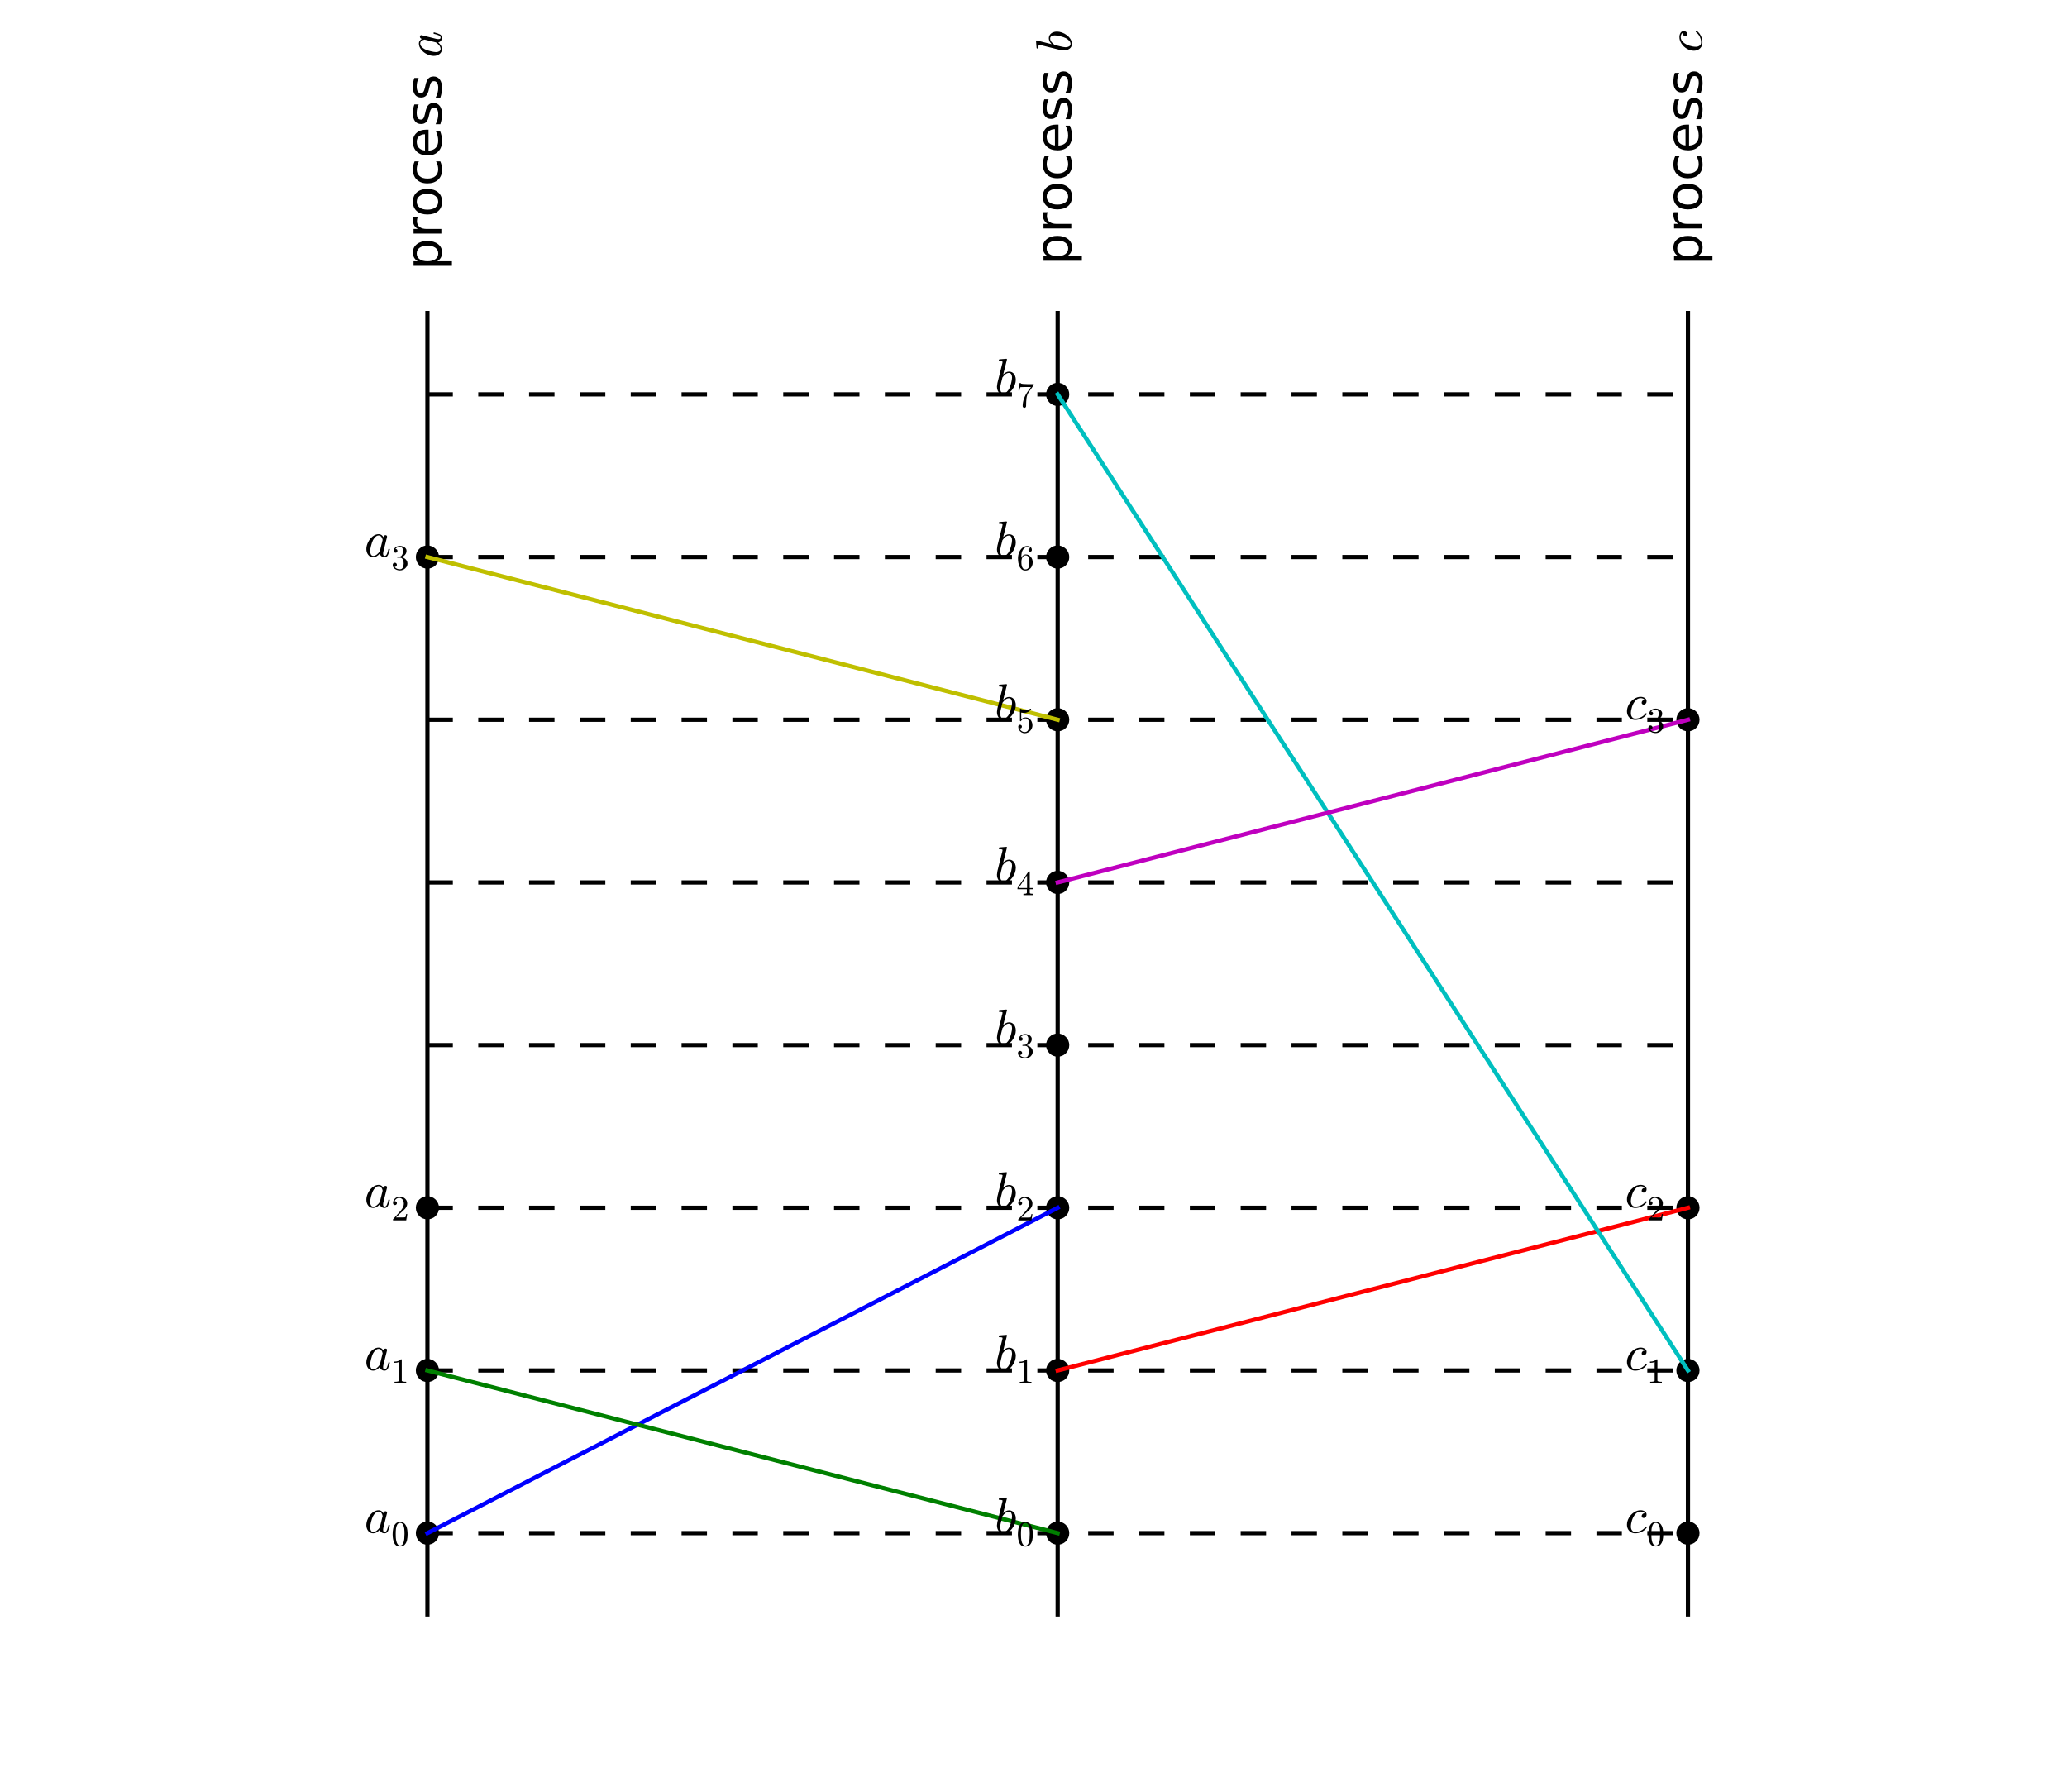 <?xml version="1.0" encoding="utf-8" standalone="no"?>
<!DOCTYPE svg PUBLIC "-//W3C//DTD SVG 1.1//EN"
  "http://www.w3.org/Graphics/SVG/1.1/DTD/svg11.dtd">
<!-- Created with matplotlib (http://matplotlib.org/) -->
<svg height="423pt" version="1.1" viewBox="0 0 488 423" width="488pt" xmlns="http://www.w3.org/2000/svg" xmlns:xlink="http://www.w3.org/1999/xlink">
 <defs>
  <style type="text/css">
*{stroke-linecap:butt;stroke-linejoin:round;}
  </style>
 </defs>
 <g id="figure_1">
  <g id="patch_1">
   <path d="
M0 423.107
L488.689 423.107
L488.689 0
L0 0
z
" style="fill:#ffffff;"/>
  </g>
  <g id="axes_1">
   <g id="PathCollection_1">
    <defs>
     <path d="
M0 2.236
C0.593 2.236 1.162 2 1.581 1.581
C2 1.162 2.236 0.593 2.236 0
C2.236 -0.593 2 -1.162 1.581 -1.581
C1.162 -2 0.593 -2.236 0 -2.236
C-0.593 -2.236 -1.162 -2 -1.581 -1.581
C-2 -1.162 -2.236 -0.593 -2.236 0
C-2.236 0.593 -2 1.162 -1.581 1.581
C-1.162 2 -0.593 2.236 0 2.236
z
" id="m8d6afaa045" style="stroke:#000000;"/>
    </defs>
    <g clip-path="url(#p1ccf455321)">
     <use style="stroke:#000000;" x="100.911" xlink:href="#m8d6afaa045" y="361.894"/>
     <use style="stroke:#000000;" x="249.711" xlink:href="#m8d6afaa045" y="285.094"/>
    </g>
   </g>
   <g id="PathCollection_2">
    <g clip-path="url(#p1ccf455321)">
     <use style="stroke:#000000;" x="249.711" xlink:href="#m8d6afaa045" y="361.894"/>
     <use style="stroke:#000000;" x="100.911" xlink:href="#m8d6afaa045" y="323.494"/>
    </g>
   </g>
   <g id="PathCollection_3">
    <g clip-path="url(#p1ccf455321)">
     <use style="stroke:#000000;" x="398.511" xlink:href="#m8d6afaa045" y="361.894"/>
    </g>
   </g>
   <g id="PathCollection_4">
    <g clip-path="url(#p1ccf455321)">
     <use style="stroke:#000000;" x="249.711" xlink:href="#m8d6afaa045" y="323.494"/>
     <use style="stroke:#000000;" x="398.511" xlink:href="#m8d6afaa045" y="285.094"/>
    </g>
   </g>
   <g id="PathCollection_5">
    <g clip-path="url(#p1ccf455321)">
     <use style="stroke:#000000;" x="398.511" xlink:href="#m8d6afaa045" y="323.494"/>
     <use style="stroke:#000000;" x="249.711" xlink:href="#m8d6afaa045" y="93.094"/>
    </g>
   </g>
   <g id="PathCollection_6">
    <g clip-path="url(#p1ccf455321)">
     <use style="stroke:#000000;" x="100.911" xlink:href="#m8d6afaa045" y="285.094"/>
    </g>
   </g>
   <g id="PathCollection_7">
    <g clip-path="url(#p1ccf455321)">
     <use style="stroke:#000000;" x="249.711" xlink:href="#m8d6afaa045" y="246.694"/>
    </g>
   </g>
   <g id="PathCollection_8">
    <g clip-path="url(#p1ccf455321)">
     <use style="stroke:#000000;" x="249.711" xlink:href="#m8d6afaa045" y="208.294"/>
     <use style="stroke:#000000;" x="398.511" xlink:href="#m8d6afaa045" y="169.894"/>
    </g>
   </g>
   <g id="PathCollection_9">
    <g clip-path="url(#p1ccf455321)">
     <use style="stroke:#000000;" x="249.711" xlink:href="#m8d6afaa045" y="169.894"/>
     <use style="stroke:#000000;" x="100.911" xlink:href="#m8d6afaa045" y="131.494"/>
    </g>
   </g>
   <g id="PathCollection_10">
    <g clip-path="url(#p1ccf455321)">
     <use style="stroke:#000000;" x="249.711" xlink:href="#m8d6afaa045" y="131.494"/>
    </g>
   </g>
   <g id="line2d_1">
    <path clip-path="url(#p1ccf455321)" d="
M100.911 361.894
L398.511 361.894" style="fill:none;stroke:#000000;stroke-dasharray:6,6;stroke-dashoffset:0.0;"/>
   </g>
   <g id="line2d_2">
    <path clip-path="url(#p1ccf455321)" d="
M100.911 323.494
L398.511 323.494" style="fill:none;stroke:#000000;stroke-dasharray:6,6;stroke-dashoffset:0.0;"/>
   </g>
   <g id="line2d_3">
    <path clip-path="url(#p1ccf455321)" d="
M100.911 285.094
L398.511 285.094" style="fill:none;stroke:#000000;stroke-dasharray:6,6;stroke-dashoffset:0.0;"/>
   </g>
   <g id="line2d_4">
    <path clip-path="url(#p1ccf455321)" d="
M100.911 246.694
L398.511 246.694" style="fill:none;stroke:#000000;stroke-dasharray:6,6;stroke-dashoffset:0.0;"/>
   </g>
   <g id="line2d_5">
    <path clip-path="url(#p1ccf455321)" d="
M100.911 208.294
L398.511 208.294" style="fill:none;stroke:#000000;stroke-dasharray:6,6;stroke-dashoffset:0.0;"/>
   </g>
   <g id="line2d_6">
    <path clip-path="url(#p1ccf455321)" d="
M100.911 169.894
L398.511 169.894" style="fill:none;stroke:#000000;stroke-dasharray:6,6;stroke-dashoffset:0.0;"/>
   </g>
   <g id="line2d_7">
    <path clip-path="url(#p1ccf455321)" d="
M100.911 131.494
L398.511 131.494" style="fill:none;stroke:#000000;stroke-dasharray:6,6;stroke-dashoffset:0.0;"/>
   </g>
   <g id="line2d_8">
    <path clip-path="url(#p1ccf455321)" d="
M100.911 93.094
L398.511 93.094" style="fill:none;stroke:#000000;stroke-dasharray:6,6;stroke-dashoffset:0.0;"/>
   </g>
   <g id="line2d_9">
    <path clip-path="url(#p1ccf455321)" d="
M100.911 381.094
L100.911 73.894" style="fill:none;stroke:#000000;stroke-linecap:square;"/>
   </g>
   <g id="line2d_10">
    <path clip-path="url(#p1ccf455321)" d="
M249.711 381.094
L249.711 73.894" style="fill:none;stroke:#000000;stroke-linecap:square;"/>
   </g>
   <g id="line2d_11">
    <path clip-path="url(#p1ccf455321)" d="
M398.511 381.094
L398.511 73.894" style="fill:none;stroke:#000000;stroke-linecap:square;"/>
   </g>
   <g id="line2d_12">
    <path clip-path="url(#p1ccf455321)" d="
M100.911 361.894
L249.711 285.094" style="fill:none;stroke:#0000ff;stroke-linecap:square;"/>
   </g>
   <g id="line2d_13">
    <path clip-path="url(#p1ccf455321)" d="
M249.711 361.894
L100.911 323.494" style="fill:none;stroke:#008000;stroke-linecap:square;"/>
   </g>
   <g id="line2d_14">
    <path clip-path="url(#p1ccf455321)" d="
M249.711 323.494
L398.511 285.094" style="fill:none;stroke:#ff0000;stroke-linecap:square;"/>
   </g>
   <g id="line2d_15">
    <path clip-path="url(#p1ccf455321)" d="
M398.511 323.494
L249.711 93.094" style="fill:none;stroke:#00bfbf;stroke-linecap:square;"/>
   </g>
   <g id="line2d_16">
    <path clip-path="url(#p1ccf455321)" d="
M249.711 208.294
L398.511 169.894" style="fill:none;stroke:#bf00bf;stroke-linecap:square;"/>
   </g>
   <g id="line2d_17">
    <path clip-path="url(#p1ccf455321)" d="
M249.711 169.894
L100.911 131.494" style="fill:none;stroke:#bfbf00;stroke-linecap:square;"/>
   </g>
   <g id="text_1">
    <!-- process $a$ -->
    <defs>
     <path id="BitstreamVeraSans-Roman-20"/>
     <path d="
M30.609 48.391
Q23.391 48.391 19.188 42.75
Q14.984 37.109 14.984 27.297
Q14.984 17.484 19.156 11.844
Q23.344 6.203 30.609 6.203
Q37.797 6.203 41.984 11.859
Q46.188 17.531 46.188 27.297
Q46.188 37.016 41.984 42.703
Q37.797 48.391 30.609 48.391
M30.609 56
Q42.328 56 49.016 48.375
Q55.719 40.766 55.719 27.297
Q55.719 13.875 49.016 6.219
Q42.328 -1.422 30.609 -1.422
Q18.844 -1.422 12.172 6.219
Q5.516 13.875 5.516 27.297
Q5.516 40.766 12.172 48.375
Q18.844 56 30.609 56" id="BitstreamVeraSans-Roman-6f"/>
     <path d="
M17.391 -1.125
Q11.078 -1.125 7.438 3.641
Q3.812 8.406 3.812 14.891
Q3.812 21.297 7.125 28.172
Q10.453 35.062 16.094 39.625
Q21.734 44.188 28.219 44.188
Q31.203 44.188 33.547 42.578
Q35.891 40.969 37.203 38.188
Q38.328 42.188 41.609 42.188
Q42.875 42.188 43.719 41.422
Q44.578 40.672 44.578 39.406
Q44.578 39.109 44.547 38.953
Q44.531 38.812 44.484 38.625
L37.5 10.688
Q36.812 7.719 36.812 5.812
Q36.812 1.516 39.703 1.516
Q42.828 1.516 44.453 5.484
Q46.094 9.469 47.219 14.703
Q47.406 15.281 48 15.281
L49.219 15.281
Q49.609 15.281 49.844 14.938
Q50.094 14.594 50.094 14.312
Q48.344 7.328 46.266 3.094
Q44.188 -1.125 39.5 -1.125
Q36.141 -1.125 33.547 0.844
Q30.953 2.828 30.328 6.109
Q23.875 -1.125 17.391 -1.125
M17.484 1.516
Q21.094 1.516 24.484 4.219
Q27.875 6.938 30.328 10.594
Q30.422 10.688 30.422 10.891
L35.797 32.625
L35.891 32.906
Q35.297 36.469 33.312 39.031
Q31.344 41.609 27.984 41.609
Q24.609 41.609 21.703 38.844
Q18.797 36.078 16.797 32.328
Q14.844 28.328 13.062 21.344
Q11.281 14.359 11.281 10.5
Q11.281 7.031 12.766 4.266
Q14.266 1.516 17.484 1.516" id="Cmmi10-61"/>
     <path d="
M18.109 8.203
L18.109 -20.797
L9.078 -20.797
L9.078 54.688
L18.109 54.688
L18.109 46.391
Q20.953 51.266 25.266 53.625
Q29.594 56 35.594 56
Q45.562 56 51.781 48.094
Q58.016 40.188 58.016 27.297
Q58.016 14.406 51.781 6.484
Q45.562 -1.422 35.594 -1.422
Q29.594 -1.422 25.266 0.953
Q20.953 3.328 18.109 8.203
M48.688 27.297
Q48.688 37.203 44.609 42.844
Q40.531 48.484 33.406 48.484
Q26.266 48.484 22.188 42.844
Q18.109 37.203 18.109 27.297
Q18.109 17.391 22.188 11.75
Q26.266 6.109 33.406 6.109
Q40.531 6.109 44.609 11.75
Q48.688 17.391 48.688 27.297" id="BitstreamVeraSans-Roman-70"/>
     <path d="
M56.203 29.594
L56.203 25.203
L14.891 25.203
Q15.484 15.922 20.484 11.062
Q25.484 6.203 34.422 6.203
Q39.594 6.203 44.453 7.469
Q49.312 8.734 54.109 11.281
L54.109 2.781
Q49.266 0.734 44.188 -0.344
Q39.109 -1.422 33.891 -1.422
Q20.797 -1.422 13.156 6.188
Q5.516 13.812 5.516 26.812
Q5.516 40.234 12.766 48.109
Q20.016 56 32.328 56
Q43.359 56 49.781 48.891
Q56.203 41.797 56.203 29.594
M47.219 32.234
Q47.125 39.594 43.094 43.984
Q39.062 48.391 32.422 48.391
Q24.906 48.391 20.391 44.141
Q15.875 39.891 15.188 32.172
z
" id="BitstreamVeraSans-Roman-65"/>
     <path d="
M41.109 46.297
Q39.594 47.172 37.812 47.578
Q36.031 48 33.891 48
Q26.266 48 22.188 43.047
Q18.109 38.094 18.109 28.812
L18.109 0
L9.078 0
L9.078 54.688
L18.109 54.688
L18.109 46.188
Q20.953 51.172 25.484 53.578
Q30.031 56 36.531 56
Q37.453 56 38.578 55.875
Q39.703 55.766 41.062 55.516
z
" id="BitstreamVeraSans-Roman-72"/>
     <path d="
M44.281 53.078
L44.281 44.578
Q40.484 46.531 36.375 47.5
Q32.281 48.484 27.875 48.484
Q21.188 48.484 17.844 46.438
Q14.5 44.391 14.5 40.281
Q14.5 37.156 16.891 35.375
Q19.281 33.594 26.516 31.984
L29.594 31.297
Q39.156 29.25 43.188 25.516
Q47.219 21.781 47.219 15.094
Q47.219 7.469 41.188 3.016
Q35.156 -1.422 24.609 -1.422
Q20.219 -1.422 15.453 -0.562
Q10.688 0.297 5.422 2
L5.422 11.281
Q10.406 8.688 15.234 7.391
Q20.062 6.109 24.812 6.109
Q31.156 6.109 34.562 8.281
Q37.984 10.453 37.984 14.406
Q37.984 18.062 35.516 20.016
Q33.062 21.969 24.703 23.781
L21.578 24.516
Q13.234 26.266 9.516 29.906
Q5.812 33.547 5.812 39.891
Q5.812 47.609 11.281 51.797
Q16.75 56 26.812 56
Q31.781 56 36.172 55.266
Q40.578 54.547 44.281 53.078" id="BitstreamVeraSans-Roman-73"/>
     <path d="
M48.781 52.594
L48.781 44.188
Q44.969 46.297 41.141 47.344
Q37.312 48.391 33.406 48.391
Q24.656 48.391 19.812 42.844
Q14.984 37.312 14.984 27.297
Q14.984 17.281 19.812 11.734
Q24.656 6.203 33.406 6.203
Q37.312 6.203 41.141 7.25
Q44.969 8.297 48.781 10.406
L48.781 2.094
Q45.016 0.344 40.984 -0.531
Q36.969 -1.422 32.422 -1.422
Q20.062 -1.422 12.781 6.344
Q5.516 14.109 5.516 27.297
Q5.516 40.672 12.859 48.328
Q20.219 56 33.016 56
Q37.156 56 41.109 55.141
Q45.062 54.297 48.781 52.594" id="BitstreamVeraSans-Roman-63"/>
    </defs>
    <g transform="translate(104.198 63.84)rotate(-90.0)scale(0.12 -0.12)">
     <use xlink:href="#BitstreamVeraSans-Roman-70"/>
     <use transform="translate(63.477 0.0)" xlink:href="#BitstreamVeraSans-Roman-72"/>
     <use transform="translate(104.59 0.0)" xlink:href="#BitstreamVeraSans-Roman-6f"/>
     <use transform="translate(165.771 0.0)" xlink:href="#BitstreamVeraSans-Roman-63"/>
     <use transform="translate(220.752 0.0)" xlink:href="#BitstreamVeraSans-Roman-65"/>
     <use transform="translate(282.275 0.0)" xlink:href="#BitstreamVeraSans-Roman-73"/>
     <use transform="translate(334.375 0.0)" xlink:href="#BitstreamVeraSans-Roman-73"/>
     <use transform="translate(386.475 0.0)" xlink:href="#BitstreamVeraSans-Roman-20"/>
     <use transform="translate(418.262 0.0)" xlink:href="#Cmmi10-61"/>
    </g>
   </g>
   <g id="text_2">
    <!-- process $b$ -->
    <defs>
     <path d="
M17.281 -1.125
Q11.234 -1.125 7.859 3.609
Q4.5 8.344 4.5 14.703
Q4.5 15.625 4.953 18.328
Q5.422 21.047 5.422 21.688
L15.094 60.5
Q15.484 62.203 15.578 63.188
Q15.578 64.797 9.078 64.797
Q8.109 64.797 8.109 66.109
Q8.156 66.359 8.328 66.984
Q8.5 67.625 8.766 67.969
Q9.031 68.312 9.516 68.312
L23 69.391
Q24.219 69.391 24.219 68.109
L16.797 38.625
Q22.469 44.188 28.219 44.188
Q32.469 44.188 35.516 41.938
Q38.578 39.703 40.094 36.031
Q41.609 32.375 41.609 28.219
Q41.609 23.391 39.719 18.234
Q37.844 13.094 34.516 8.672
Q31.203 4.25 26.75 1.562
Q22.312 -1.125 17.281 -1.125
M17.484 1.516
Q20.906 1.516 23.875 4.375
Q26.859 7.234 28.719 10.797
Q30.719 14.797 32.453 21.656
Q34.188 28.516 34.188 32.625
Q34.188 36.188 32.688 38.891
Q31.203 41.609 27.984 41.609
Q24.359 41.609 21.062 38.938
Q17.781 36.281 15.281 32.625
L12.5 21.297
Q10.891 14.984 10.797 11.188
Q10.797 7.422 12.422 4.469
Q14.062 1.516 17.484 1.516" id="Cmmi10-62"/>
    </defs>
    <g transform="translate(252.998 62.64)rotate(-90.0)scale(0.12 -0.12)">
     <use transform="translate(0.0 0.609)" xlink:href="#BitstreamVeraSans-Roman-70"/>
     <use transform="translate(63.477 0.609)" xlink:href="#BitstreamVeraSans-Roman-72"/>
     <use transform="translate(104.59 0.609)" xlink:href="#BitstreamVeraSans-Roman-6f"/>
     <use transform="translate(165.771 0.609)" xlink:href="#BitstreamVeraSans-Roman-63"/>
     <use transform="translate(220.752 0.609)" xlink:href="#BitstreamVeraSans-Roman-65"/>
     <use transform="translate(282.275 0.609)" xlink:href="#BitstreamVeraSans-Roman-73"/>
     <use transform="translate(334.375 0.609)" xlink:href="#BitstreamVeraSans-Roman-73"/>
     <use transform="translate(386.475 0.609)" xlink:href="#BitstreamVeraSans-Roman-20"/>
     <use transform="translate(418.262 0.609)" xlink:href="#Cmmi10-62"/>
    </g>
   </g>
   <g id="text_3">
    <!-- process $c$ -->
    <defs>
     <path d="
M11.719 11.922
Q11.719 7.562 13.938 4.531
Q16.156 1.516 20.312 1.516
Q26.266 1.516 31.75 4.25
Q37.25 6.984 40.719 11.812
Q41.016 12.109 41.5 12.109
Q42 12.109 42.5 11.547
Q43.016 10.984 43.016 10.5
Q43.016 10.109 42.828 9.906
Q39.156 4.781 32.953 1.828
Q26.766 -1.125 20.125 -1.125
Q15.328 -1.125 11.672 1.141
Q8.016 3.422 6 7.219
Q4 11.031 4 15.828
Q4 22.562 7.766 29.203
Q11.531 35.844 17.781 40.016
Q24.031 44.188 30.906 44.188
Q35.406 44.188 38.984 42.016
Q42.578 39.844 42.578 35.594
Q42.578 32.859 40.984 30.922
Q39.406 29 36.719 29
Q35.109 29 34 30
Q32.906 31 32.906 32.625
Q32.906 34.969 34.609 36.625
Q36.328 38.281 38.625 38.281
L38.812 38.281
Q37.641 39.984 35.422 40.797
Q33.203 41.609 30.812 41.609
Q24.953 41.609 20.547 36.594
Q16.156 31.594 13.938 24.625
Q11.719 17.672 11.719 11.922" id="Cmmi10-63"/>
    </defs>
    <g transform="translate(401.798 62.64)rotate(-90.0)scale(0.12 -0.12)">
     <use xlink:href="#BitstreamVeraSans-Roman-70"/>
     <use transform="translate(63.477 0.0)" xlink:href="#BitstreamVeraSans-Roman-72"/>
     <use transform="translate(104.59 0.0)" xlink:href="#BitstreamVeraSans-Roman-6f"/>
     <use transform="translate(165.771 0.0)" xlink:href="#BitstreamVeraSans-Roman-63"/>
     <use transform="translate(220.752 0.0)" xlink:href="#BitstreamVeraSans-Roman-65"/>
     <use transform="translate(282.275 0.0)" xlink:href="#BitstreamVeraSans-Roman-73"/>
     <use transform="translate(334.375 0.0)" xlink:href="#BitstreamVeraSans-Roman-73"/>
     <use transform="translate(386.475 0.0)" xlink:href="#BitstreamVeraSans-Roman-20"/>
     <use transform="translate(418.262 0.0)" xlink:href="#Cmmi10-63"/>
    </g>
   </g>
   <g id="text_4">
    <!-- $a_0$ -->
    <defs>
     <path d="
M25 -2.203
Q12.75 -2.203 8.328 7.875
Q3.906 17.969 3.906 31.891
Q3.906 40.578 5.484 48.234
Q7.078 55.906 11.781 61.25
Q16.5 66.609 25 66.609
Q31.594 66.609 35.781 63.375
Q39.984 60.156 42.188 55.047
Q44.391 49.953 45.188 44.109
Q46 38.281 46 31.891
Q46 23.297 44.406 15.797
Q42.828 8.297 38.188 3.047
Q33.547 -2.203 25 -2.203
M25 0.391
Q30.562 0.391 33.297 6.094
Q36.031 11.812 36.672 18.75
Q37.312 25.688 37.312 33.5
Q37.312 41.016 36.672 47.359
Q36.031 53.719 33.312 58.859
Q30.609 64.016 25 64.016
Q19.344 64.016 16.609 58.828
Q13.875 53.656 13.234 47.328
Q12.594 41.016 12.594 33.5
Q12.594 27.938 12.859 23
Q13.141 18.062 14.312 12.812
Q15.484 7.562 18.094 3.969
Q20.703 0.391 25 0.391" id="Cmr10-30"/>
    </defs>
    <g transform="translate(86.031 361.894)scale(0.12 -0.12)">
     <use transform="translate(0.0 0.812)" xlink:href="#Cmmi10-61"/>
     <use transform="translate(52.783 -24.697)scale(0.7)" xlink:href="#Cmr10-30"/>
    </g>
   </g>
   <g id="text_5">
    <!-- $a_1$ -->
    <defs>
     <path d="
M9.281 0
L9.281 3.516
Q21.781 3.516 21.781 6.688
L21.781 59.188
Q16.609 56.688 8.688 56.688
L8.688 60.203
Q20.953 60.203 27.203 66.609
L28.609 66.609
Q28.953 66.609 29.266 66.328
Q29.594 66.062 29.594 65.719
L29.594 6.688
Q29.594 3.516 42.094 3.516
L42.094 0
z
" id="Cmr10-31"/>
    </defs>
    <g transform="translate(86.031 323.494)scale(0.12 -0.12)">
     <use transform="translate(0.0 0.812)" xlink:href="#Cmmi10-61"/>
     <use transform="translate(52.783 -24.697)scale(0.7)" xlink:href="#Cmr10-31"/>
    </g>
   </g>
   <g id="text_6">
    <!-- $a_2$ -->
    <defs>
     <path d="
M4.984 0
L4.984 2.688
Q4.984 2.938 5.172 3.219
L20.703 20.406
Q24.219 24.219 26.406 26.797
Q28.609 29.391 30.75 32.766
Q32.906 36.141 34.156 39.625
Q35.406 43.109 35.406 47.016
Q35.406 51.125 33.891 54.859
Q32.375 58.594 29.375 60.844
Q26.375 63.094 22.125 63.094
Q17.781 63.094 14.312 60.469
Q10.844 57.859 9.422 53.719
Q9.812 53.812 10.5 53.812
Q12.75 53.812 14.328 52.297
Q15.922 50.781 15.922 48.391
Q15.922 46.094 14.328 44.5
Q12.75 42.922 10.5 42.922
Q8.156 42.922 6.562 44.547
Q4.984 46.188 4.984 48.391
Q4.984 52.156 6.391 55.438
Q7.812 58.734 10.469 61.297
Q13.141 63.875 16.484 65.234
Q19.828 66.609 23.578 66.609
Q29.297 66.609 34.219 64.188
Q39.156 61.766 42.031 57.344
Q44.922 52.938 44.922 47.016
Q44.922 42.672 43.016 38.766
Q41.109 34.859 38.125 31.656
Q35.156 28.469 30.516 24.406
Q25.875 20.359 24.422 19
L13.094 8.109
L22.703 8.109
Q29.781 8.109 34.547 8.219
Q39.312 8.344 39.594 8.594
Q40.766 9.859 42 17.828
L44.922 17.828
L42.094 0
z
" id="Cmr10-32"/>
    </defs>
    <g transform="translate(86.031 285.094)scale(0.12 -0.12)">
     <use transform="translate(0.0 0.812)" xlink:href="#Cmmi10-61"/>
     <use transform="translate(52.783 -24.697)scale(0.7)" xlink:href="#Cmr10-32"/>
    </g>
   </g>
   <g id="text_7">
    <!-- $a_3$ -->
    <defs>
     <path d="
M9.516 7.719
Q11.859 4.297 15.812 2.641
Q19.781 0.984 24.312 0.984
Q30.125 0.984 32.562 5.938
Q35.016 10.891 35.016 17.188
Q35.016 20.016 34.5 22.844
Q33.984 25.688 32.766 28.125
Q31.547 30.562 29.422 32.031
Q27.297 33.5 24.219 33.5
L17.578 33.5
Q16.703 33.5 16.703 34.422
L16.703 35.297
Q16.703 36.078 17.578 36.078
L23.094 36.531
Q26.609 36.531 28.922 39.156
Q31.25 41.797 32.328 45.578
Q33.406 49.359 33.406 52.781
Q33.406 57.562 31.156 60.641
Q28.906 63.719 24.312 63.719
Q20.516 63.719 17.047 62.281
Q13.578 60.844 11.531 57.906
Q11.719 57.953 11.859 57.984
Q12.016 58.016 12.203 58.016
Q14.453 58.016 15.969 56.453
Q17.484 54.891 17.484 52.688
Q17.484 50.531 15.969 48.969
Q14.453 47.406 12.203 47.406
Q10.016 47.406 8.453 48.969
Q6.891 50.531 6.891 52.688
Q6.891 56.984 9.469 60.156
Q12.062 63.328 16.141 64.969
Q20.219 66.609 24.312 66.609
Q27.344 66.609 30.703 65.703
Q34.078 64.797 36.812 63.109
Q39.547 61.422 41.281 58.781
Q43.016 56.156 43.016 52.781
Q43.016 48.578 41.141 45.016
Q39.266 41.453 35.984 38.859
Q32.719 36.281 28.812 35.016
Q33.156 34.188 37.062 31.734
Q40.969 29.297 43.328 25.484
Q45.703 21.688 45.703 17.281
Q45.703 11.766 42.672 7.297
Q39.656 2.828 34.719 0.312
Q29.781 -2.203 24.312 -2.203
Q19.625 -2.203 14.906 -0.406
Q10.203 1.375 7.203 4.938
Q4.203 8.5 4.203 13.484
Q4.203 15.969 5.859 17.625
Q7.516 19.281 10.016 19.281
Q11.625 19.281 12.969 18.531
Q14.312 17.781 15.062 16.406
Q15.828 15.047 15.828 13.484
Q15.828 11.031 14.109 9.375
Q12.406 7.719 10.016 7.719
z
" id="Cmr10-33"/>
    </defs>
    <g transform="translate(86.031 131.494)scale(0.12 -0.12)">
     <use transform="translate(0.0 0.812)" xlink:href="#Cmmi10-61"/>
     <use transform="translate(52.783 -24.697)scale(0.7)" xlink:href="#Cmr10-33"/>
    </g>
   </g>
   <g id="text_8">
    <!-- $b_0$ -->
    <g transform="translate(234.831 361.894)scale(0.12 -0.12)">
     <use transform="translate(0.0 0.609)" xlink:href="#Cmmi10-62"/>
     <use transform="translate(42.92 -24.9)scale(0.7)" xlink:href="#Cmr10-30"/>
    </g>
   </g>
   <g id="text_9">
    <!-- $b_1$ -->
    <g transform="translate(234.831 323.494)scale(0.12 -0.12)">
     <use transform="translate(0.0 0.609)" xlink:href="#Cmmi10-62"/>
     <use transform="translate(42.92 -24.9)scale(0.7)" xlink:href="#Cmr10-31"/>
    </g>
   </g>
   <g id="text_10">
    <!-- $b_2$ -->
    <g transform="translate(234.831 285.094)scale(0.12 -0.12)">
     <use transform="translate(0.0 0.609)" xlink:href="#Cmmi10-62"/>
     <use transform="translate(42.92 -24.9)scale(0.7)" xlink:href="#Cmr10-32"/>
    </g>
   </g>
   <g id="text_11">
    <!-- $b_3$ -->
    <g transform="translate(234.831 246.694)scale(0.12 -0.12)">
     <use transform="translate(0.0 0.609)" xlink:href="#Cmmi10-62"/>
     <use transform="translate(42.92 -24.9)scale(0.7)" xlink:href="#Cmr10-33"/>
    </g>
   </g>
   <g id="text_12">
    <!-- $b_4$ -->
    <defs>
     <path d="
M2.781 16.5
L2.781 20.016
L33.688 66.109
Q34.031 66.609 34.719 66.609
L36.188 66.609
Q37.312 66.609 37.312 65.484
L37.312 20.016
L47.125 20.016
L47.125 16.5
L37.312 16.5
L37.312 6.688
Q37.312 4.641 40.234 4.078
Q43.172 3.516 47.016 3.516
L47.016 0
L19.484 0
L19.484 3.516
Q23.344 3.516 26.266 4.078
Q29.203 4.641 29.203 6.688
L29.203 16.5
z

M6.109 20.016
L29.781 20.016
L29.781 55.422
z
" id="Cmr10-34"/>
    </defs>
    <g transform="translate(234.831 208.294)scale(0.12 -0.12)">
     <use transform="translate(0.0 0.609)" xlink:href="#Cmmi10-62"/>
     <use transform="translate(42.92 -24.9)scale(0.7)" xlink:href="#Cmr10-34"/>
    </g>
   </g>
   <g id="text_13">
    <!-- $b_5$ -->
    <defs>
     <path d="
M8.688 11.375
Q9.719 8.453 11.844 6.047
Q13.969 3.656 16.875 2.312
Q19.781 0.984 22.906 0.984
Q30.125 0.984 32.859 6.594
Q35.594 12.203 35.594 20.219
Q35.594 23.688 35.469 26.047
Q35.359 28.422 34.812 30.609
Q33.891 34.125 31.562 36.766
Q29.25 39.406 25.875 39.406
Q22.516 39.406 20.094 38.375
Q17.672 37.359 16.156 35.984
Q14.656 34.625 13.484 33.109
Q12.312 31.594 12.016 31.5
L10.891 31.5
Q10.641 31.5 10.266 31.812
Q9.906 32.125 9.906 32.422
L9.906 65.828
Q9.906 66.062 10.219 66.328
Q10.547 66.609 10.891 66.609
L11.188 66.609
Q17.922 63.375 25.484 63.375
Q32.906 63.375 39.797 66.609
L40.094 66.609
Q40.438 66.609 40.719 66.359
Q41.016 66.109 41.016 65.828
L41.016 64.891
Q41.016 64.406 40.828 64.406
Q37.406 59.859 32.25 57.312
Q27.094 54.781 21.578 54.781
Q17.578 54.781 13.375 55.906
L13.375 37.016
Q16.703 39.703 19.312 40.844
Q21.922 42 25.984 42
Q31.5 42 35.859 38.812
Q40.234 35.641 42.578 30.531
Q44.922 25.438 44.922 20.125
Q44.922 14.109 41.969 8.984
Q39.016 3.859 33.938 0.828
Q28.859 -2.203 22.906 -2.203
Q17.969 -2.203 13.844 0.328
Q9.719 2.875 7.344 7.172
Q4.984 11.469 4.984 16.312
Q4.984 18.562 6.438 19.969
Q7.906 21.391 10.109 21.391
Q12.312 21.391 13.797 19.938
Q15.281 18.5 15.281 16.312
Q15.281 14.156 13.797 12.672
Q12.312 11.188 10.109 11.188
Q9.766 11.188 9.328 11.25
Q8.891 11.328 8.688 11.375" id="Cmr10-35"/>
    </defs>
    <g transform="translate(234.831 169.894)scale(0.12 -0.12)">
     <use transform="translate(0.0 0.609)" xlink:href="#Cmmi10-62"/>
     <use transform="translate(42.92 -24.9)scale(0.7)" xlink:href="#Cmr10-35"/>
    </g>
   </g>
   <g id="text_14">
    <!-- $b_6$ -->
    <defs>
     <path d="
M25 -2.203
Q18.797 -2.203 14.641 1.094
Q10.5 4.391 8.219 9.641
Q5.953 14.891 5.078 20.656
Q4.203 26.422 4.203 32.328
Q4.203 40.234 7.281 48.188
Q10.359 56.156 16.328 61.375
Q22.312 66.609 30.516 66.609
Q33.938 66.609 36.891 65.312
Q39.844 64.016 41.531 61.5
Q43.219 58.984 43.219 55.422
Q43.219 53.375 41.828 51.984
Q40.438 50.594 38.375 50.594
Q36.422 50.594 35 52
Q33.594 53.422 33.594 55.422
Q33.594 57.375 35 58.781
Q36.422 60.203 38.375 60.203
L38.922 60.203
Q37.641 62.016 35.328 62.859
Q33.016 63.719 30.516 63.719
Q27.484 63.719 24.922 62.391
Q22.359 61.078 20.312 58.828
Q18.266 56.594 16.891 53.875
Q15.531 51.172 14.766 47.703
Q14.016 44.234 13.812 41.203
Q13.625 38.188 13.625 33.594
Q15.375 37.703 18.594 40.312
Q21.828 42.922 25.875 42.922
Q30.328 42.922 33.984 41.109
Q37.641 39.312 40.281 36.109
Q42.922 32.906 44.312 28.797
Q45.703 24.703 45.703 20.516
Q45.703 14.656 43.094 9.344
Q40.484 4.047 35.734 0.922
Q31 -2.203 25 -2.203
M25 0.984
Q28.859 0.984 31.203 2.734
Q33.547 4.5 34.641 7.391
Q35.75 10.297 36.016 13.25
Q36.281 16.219 36.281 20.516
Q36.281 26.172 35.734 30.172
Q35.203 34.188 32.812 37.234
Q30.422 40.281 25.484 40.281
Q21.438 40.281 18.828 37.547
Q16.219 34.812 15.016 30.641
Q13.812 26.469 13.812 22.609
Q13.812 21.297 13.922 20.609
Q13.922 20.453 13.891 20.359
Q13.875 20.266 13.812 20.125
Q13.812 15.828 14.688 11.422
Q15.578 7.031 18.062 4
Q20.562 0.984 25 0.984" id="Cmr10-36"/>
    </defs>
    <g transform="translate(234.831 131.494)scale(0.12 -0.12)">
     <use transform="translate(0.0 0.609)" xlink:href="#Cmmi10-62"/>
     <use transform="translate(42.92 -24.9)scale(0.7)" xlink:href="#Cmr10-36"/>
    </g>
   </g>
   <g id="text_15">
    <!-- $b_7$ -->
    <defs>
     <path d="
M17.391 2.594
Q17.391 8.156 18.359 13.469
Q19.344 18.797 21.219 24
Q23.094 29.203 25.75 34.203
Q28.422 39.203 31.594 43.609
L40.719 56.297
L29.297 56.297
Q11.531 56.297 10.984 55.812
Q9.672 54.203 8.5 46.578
L5.609 46.578
L8.891 67.578
L11.812 67.578
L11.812 67.281
Q11.812 65.484 17.922 64.938
Q24.031 64.406 29.891 64.406
L48.484 64.406
L48.484 61.812
Q48.484 61.719 48.453 61.672
Q48.438 61.625 48.391 61.531
L34.625 42.188
Q29.547 34.672 28.266 25.484
Q27 16.312 27 2.594
Q27 0.641 25.578 -0.781
Q24.172 -2.203 22.219 -2.203
Q20.219 -2.203 18.797 -0.781
Q17.391 0.641 17.391 2.594" id="Cmr10-37"/>
    </defs>
    <g transform="translate(234.831 93.094)scale(0.12 -0.12)">
     <use transform="translate(0.0 0.609)" xlink:href="#Cmmi10-62"/>
     <use transform="translate(42.92 -24.9)scale(0.7)" xlink:href="#Cmr10-37"/>
    </g>
   </g>
   <g id="text_16">
    <!-- $c_0$ -->
    <g transform="translate(383.631 361.894)scale(0.12 -0.12)">
     <use transform="translate(0.0 0.812)" xlink:href="#Cmmi10-63"/>
     <use transform="translate(43.213 -24.697)scale(0.7)" xlink:href="#Cmr10-30"/>
    </g>
   </g>
   <g id="text_17">
    <!-- $c_1$ -->
    <g transform="translate(383.631 323.494)scale(0.12 -0.12)">
     <use transform="translate(0.0 0.812)" xlink:href="#Cmmi10-63"/>
     <use transform="translate(43.213 -24.697)scale(0.7)" xlink:href="#Cmr10-31"/>
    </g>
   </g>
   <g id="text_18">
    <!-- $c_2$ -->
    <g transform="translate(383.631 285.094)scale(0.12 -0.12)">
     <use transform="translate(0.0 0.812)" xlink:href="#Cmmi10-63"/>
     <use transform="translate(43.213 -24.697)scale(0.7)" xlink:href="#Cmr10-32"/>
    </g>
   </g>
   <g id="text_19">
    <!-- $c_3$ -->
    <g transform="translate(383.631 169.894)scale(0.12 -0.12)">
     <use transform="translate(0.0 0.812)" xlink:href="#Cmmi10-63"/>
     <use transform="translate(43.213 -24.697)scale(0.7)" xlink:href="#Cmr10-33"/>
    </g>
   </g>
  </g>
 </g>
 <defs>
  <clipPath id="p1ccf455321">
   <rect height="345.6" width="446.4" x="26.511" y="54.694"/>
  </clipPath>
 </defs>
</svg>
